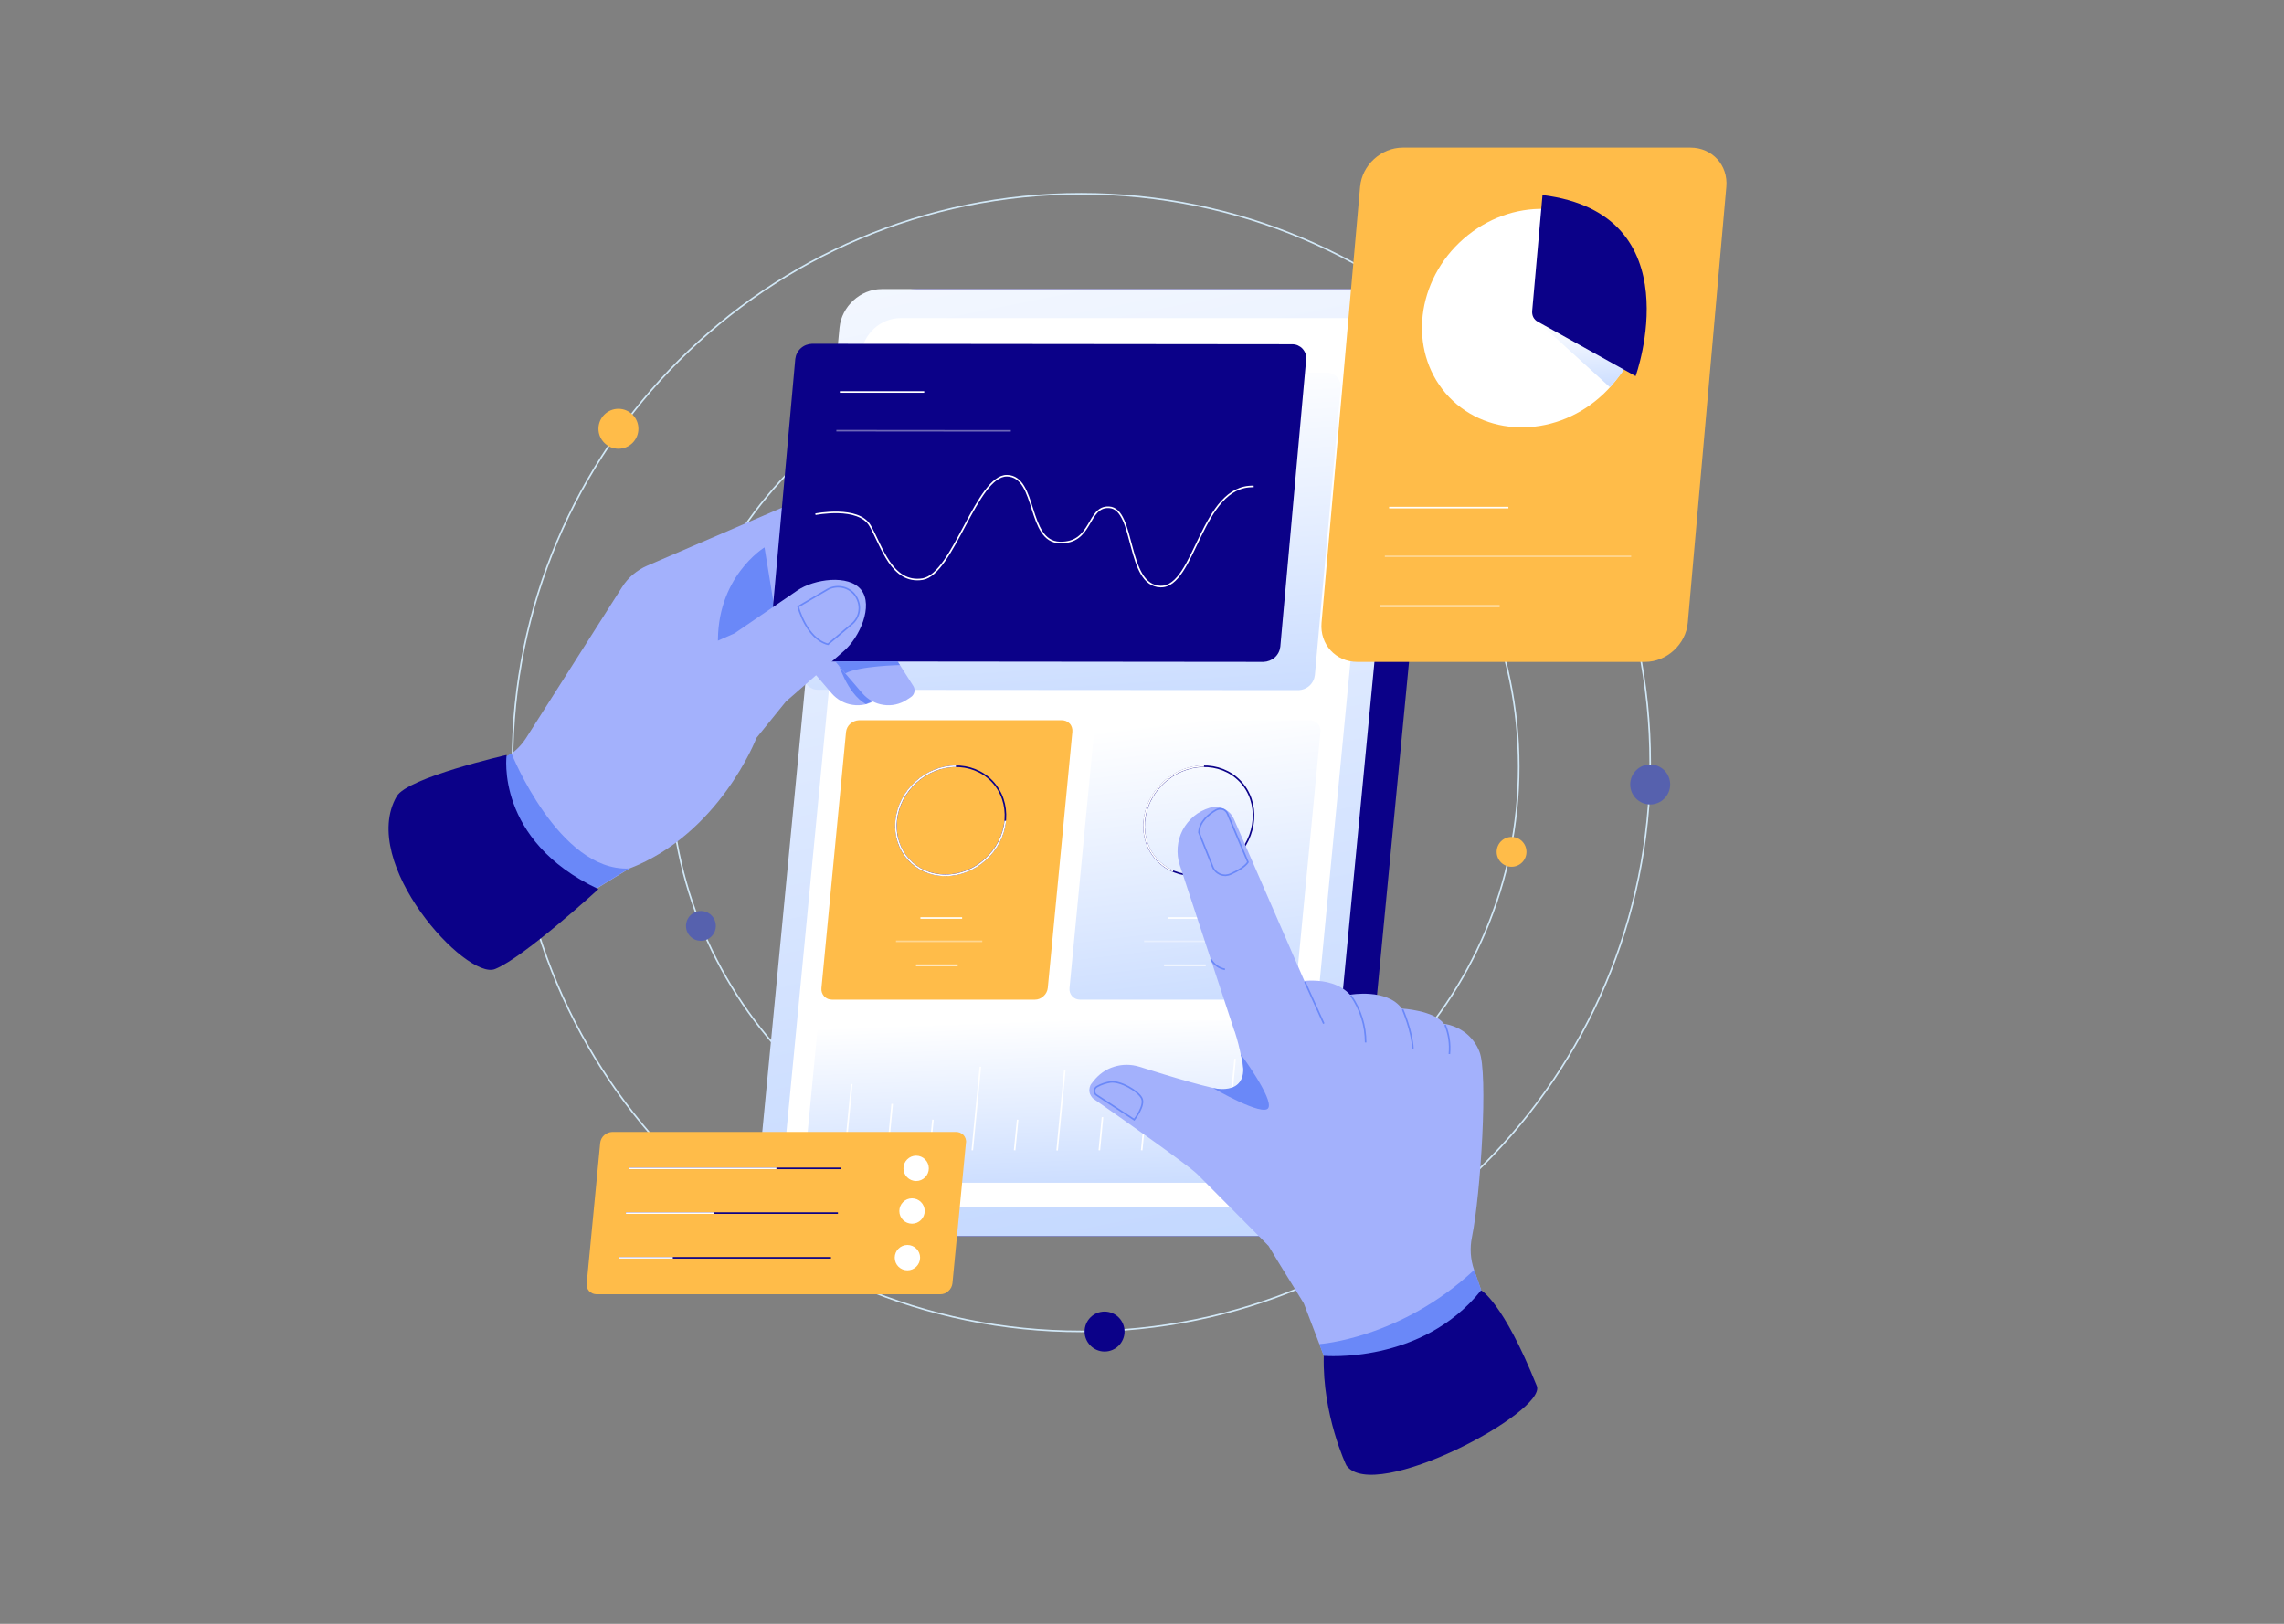 <?xml version="1.0" encoding="utf-8"?>
<!-- Generator: Adobe Illustrator 27.0.0, SVG Export Plug-In . SVG Version: 6.00 Build 0)  -->
<svg version="1.1" id="Layer_1" xmlns="http://www.w3.org/2000/svg" xmlns:xlink="http://www.w3.org/1999/xlink" x="0px" y="0px"
	 viewBox="0 0 1440 1024" style="enable-background:new 0 0 1440 1024;" xml:space="preserve">
<rect x="0" y="0" width="1440" height="1024" fill="#808080" stroke="none"/>
<style type="text/css">
	.st0{fill:none;}
	.st1{fill:none;stroke:#D1E8F7;strokeWidth:1.917;stroke-miterlimit:10;}
	.st2{fill:#FFBC49;}
	.st3{fill:#5661AE;}
	.st4{fill:#0B0188;}
	.st5{fill:none;stroke:#D1E8F7;strokeWidth:1.43;stroke-miterlimit:10;}
	.st6{fill:url(#SVGID_1_);}
	.st7{fill:#FFFFFF;}
	.st8{fill:url(#SVGID_00000084506455311896392600000015118271678200011419_);}
	.st9{fill:url(#SVGID_00000180338084912541448190000006834899876064693145_);}
	.st10{fill:none;stroke:#0B0188;strokeWidth:11.69;stroke-miterlimit:10;}
	.st11{fill:none;stroke:#FFFFFF;strokeWidth:11.69;strokeLinecap:round;stroke-miterlimit:10;}
	.st12{fill:none;stroke:#FFFFFF;strokeWidth:5.984;strokeLinecap:round;stroke-miterlimit:10;}
	
		.st13{opacity:0.4;fill:none;stroke:#FFFFFF;strokeWidth:5.984;strokeLinecap:round;stroke-miterlimit:10;enable-background:new    ;}
	.st14{fill:url(#SVGID_00000108988114396847989220000002628323872864016304_);}
	.st15{fill:#A3B1FC;}
	.st16{fill:#6A88F8;}
	.st17{fill:none;stroke:#FFFFFF;strokeWidth:7.565;strokeLinecap:round;stroke-miterlimit:10;}
	.st18{fill:none;stroke:#FFFFFF;strokeWidth:11.999;strokeLinecap:round;stroke-miterlimit:10;}
	
		.st19{opacity:0.4;fill:none;stroke:#FFFFFF;strokeWidth:11.999;strokeLinecap:round;stroke-miterlimit:10;enable-background:new    ;}
	.st20{fill:none;stroke:#6A88F8;strokeWidth:3;strokeLinecap:round;}
	.st21{fill:url(#SVGID_00000124143922689566310140000003385365603229235862_);}
	.st22{fill:none;stroke:#FFFFFF;strokeWidth:12;strokeLinecap:round;stroke-miterlimit:10;}
	
		.st23{opacity:0.4;fill:none;stroke:#FFFFFF;strokeWidth:12;strokeLinecap:round;stroke-miterlimit:10;enable-background:new    ;}
	.st24{fill:none;stroke:#0B0188;strokeWidth:11.69;strokeLinecap:round;stroke-miterlimit:10;}
	.st25{fill:#182FA4;}
	.st26{fill:#8F9094;}
	.st27{fill:#989898;}
</style>
<rect x="245" y="93" class="st0" width="843.5" height="837"/>
<path class="st1" d="M681.7,839.6c198.1,0,358.7-160.6,358.7-358.7c0-198.1-160.6-358.7-358.7-358.7S323.1,282.9,323.1,481
	C323.1,679,483.6,839.6,681.7,839.6z"/>
<path class="st2" d="M389.9,283c7,0,12.6-5.7,12.6-12.6c0-7-5.7-12.6-12.6-12.6c-7,0-12.6,5.7-12.6,12.6
	C377.3,277.3,383,283,389.9,283z"/>
<path class="st3" d="M1040.4,507.3c7,0,12.6-5.7,12.6-12.6c0-7-5.7-12.6-12.6-12.6c-7,0-12.6,5.7-12.6,12.6
	C1027.8,501.6,1033.4,507.3,1040.4,507.3z"/>
<path class="st4" d="M696.4,852.3c7,0,12.6-5.7,12.6-12.6c0-7-5.7-12.6-12.6-12.6c-7,0-12.6,5.7-12.6,12.6
	C683.8,846.6,689.5,852.3,696.4,852.3z"/>
<path class="st5" d="M690,750.9c147.8,0,267.5-119.8,267.5-267.5c0-147.8-119.8-267.6-267.5-267.6c-147.8,0-267.6,119.8-267.6,267.6
	C422.5,631.1,542.3,750.9,690,750.9z"/>
<path class="st2" d="M953,546.6c5.2,0,9.4-4.2,9.4-9.4c0-5.2-4.2-9.4-9.4-9.4c-5.2,0-9.4,4.2-9.4,9.4
	C943.6,542.4,947.8,546.6,953,546.6z"/>
<path class="st3" d="M441.9,593.3c5.2,0,9.4-4.2,9.4-9.4c0-5.2-4.2-9.4-9.4-9.4c-5.2,0-9.4,4.2-9.4,9.4
	C432.5,589.1,436.7,593.3,441.9,593.3z"/>
<path class="st4" d="M570.2,253.3c5.2,0,9.4-4.2,9.4-9.4c0-5.2-4.2-9.4-9.4-9.4c-5.2,0-9.4,4.2-9.4,9.4
	C560.8,249.1,565,253.3,570.2,253.3z"/>
<path class="st4" d="M829.3,779.6h-309c-13.4,0-23.2-10.9-21.9-24.3l52.7-548.7c1.3-13.4,13.2-24.3,26.6-24.3h309
	c13.4,0,23.2,10.9,21.9,24.3l-52.7,548.7C854.6,768.7,842.7,779.6,829.3,779.6z"/>
<linearGradient id="SVGID_1_" gradientUnits="userSpaceOnUse" x1="586.129" y1="1022.07" x2="869.966" y2="-400.313" gradientTransform="matrix(1 0 0 -1 0 1024)">
	<stop  offset="0" style="stop-color:#FFFFFF"/>
	<stop  offset="1" style="stop-color:#94B9FF"/>
</linearGradient>
<path class="st6" d="M807.5,779.6h-309c-13.4,0-23.2-10.9-21.9-24.3l52.7-548.7c1.3-13.4,13.2-24.3,26.6-24.3h309
	c13.4,0,23.2,10.9,21.9,24.3l-52.7,548.7C832.8,768.7,820.9,779.6,807.5,779.6z"/>
<path class="st7" d="M795.8,761.4H513.7c-12.4,0-21.5-10.1-20.3-22.5L543,223.1c1.2-12.4,12.2-22.5,24.7-22.5h282.1
	c12.4,0,21.5,10.1,20.3,22.5l-49.6,515.8C819.3,751.3,808.2,761.4,795.8,761.4z"/>
<linearGradient id="SVGID_00000047743573096707334990000000110900651024737940_" gradientUnits="userSpaceOnUse" x1="669.67" y1="789.904" x2="697.191" y2="361.488" gradientTransform="matrix(1 0 0 -1 0 1024)">
	<stop  offset="0" style="stop-color:#FFFFFF"/>
	<stop  offset="1" style="stop-color:#94B9FF"/>
</linearGradient>
<path style="fill:url(#SVGID_00000047743573096707334990000000110900651024737940_);" d="M818.4,435.2L515.8,435
	c-1.2,0-2.5-0.2-3.6-0.7c-1.1-0.5-2.2-1.2-3-2.1c-0.8-0.9-1.5-2-1.9-3.2c-0.4-1.2-0.5-2.4-0.4-3.6l16.3-181.1c0.3-2.6,1.5-5,3.5-6.8
	c2-1.8,4.5-2.7,7.1-2.8l302.6,0.3c1.2,0,2.5,0.2,3.6,0.7c1.1,0.5,2.2,1.2,3,2.1c0.8,0.9,1.5,2,1.9,3.2c0.4,1.2,0.5,2.4,0.4,3.6
	L829,425.7c-0.3,2.6-1.5,5-3.5,6.8C823.6,434.2,821,435.2,818.4,435.2z"/>
<linearGradient id="SVGID_00000160176365821788765310000007158338744324115861_" gradientUnits="userSpaceOnUse" x1="742.823" y1="569.511" x2="787.84" y2="196.754" gradientTransform="matrix(1 0 0 -1 0 1024)">
	<stop  offset="0" style="stop-color:#FFFFFF"/>
	<stop  offset="1" style="stop-color:#94B9FF"/>
</linearGradient>
<path style="fill:url(#SVGID_00000160176365821788765310000007158338744324115861_);" d="M808.9,630.4H681c-0.9,0-1.9-0.2-2.7-0.5
	c-0.9-0.4-1.6-0.9-2.3-1.6c-0.6-0.7-1.1-1.5-1.4-2.4c-0.3-0.9-0.4-1.8-0.3-2.8l15.5-161.5c0.2-2,1.2-3.9,2.7-5.2s3.4-2.1,5.4-2.2
	h127.9c0.9,0,1.9,0.2,2.7,0.5c0.9,0.4,1.6,0.9,2.3,1.6c0.6,0.7,1.1,1.5,1.4,2.4c0.3,0.9,0.4,1.9,0.3,2.8L817,623
	c-0.2,2-1.2,3.9-2.7,5.2C812.8,629.6,810.9,630.4,808.9,630.4z"/>
<path class="st10" d="M778.4,541.3c14.4-13.7,16-35.5,3.5-48.6c-12.5-13.1-34.3-12.6-48.7,1.2c-14.4,13.7-16,35.5-3.5,48.6
	C742.2,555.6,764,555,778.4,541.3z"/>
<path class="st11" d="M739.6,549.3c-12-5.2-19.5-17.4-18.2-31.8c1.8-19,18.7-34.4,37.7-34.4"/>
<path class="st12" d="M736.7,578.9h26.3"/>
<path class="st12" d="M733.9,608.7h26.3"/>
<path class="st13" d="M721.3,593.6h54.4"/>
<path class="st2" d="M652.5,630.4H524.6c-0.9,0-1.9-0.2-2.7-0.5c-0.9-0.4-1.6-0.9-2.3-1.6c-0.6-0.7-1.1-1.5-1.4-2.4
	c-0.3-0.9-0.4-1.8-0.3-2.8l15.5-161.5c0.2-2,1.2-3.9,2.7-5.2s3.4-2.1,5.4-2.2h127.9c0.9,0,1.9,0.2,2.7,0.5c0.9,0.4,1.6,0.9,2.3,1.6
	s1.1,1.5,1.4,2.4c0.3,0.9,0.4,1.9,0.3,2.8L660.6,623c-0.2,2-1.2,3.9-2.7,5.2C656.4,629.6,654.5,630.4,652.5,630.4z"/>
<path class="st10" d="M622,541.3c14.4-13.7,16-35.5,3.5-48.6c-12.5-13.1-34.3-12.6-48.7,1.2c-14.4,13.7-16,35.5-3.5,48.6
	C585.8,555.6,607.6,555,622,541.3z"/>
<path class="st11" d="M633.8,517.6c-1.8,19-18.7,34.4-37.7,34.4s-32.9-15.4-31.1-34.4c1.8-19,18.7-34.4,37.7-34.4"/>
<path class="st12" d="M580.3,578.9h26.3"/>
<path class="st12" d="M577.5,608.7h26.3"/>
<path class="st13" d="M564.9,593.6h54.4"/>
<linearGradient id="SVGID_00000054238125155393307430000005866801072814922426_" gradientUnits="userSpaceOnUse" x1="658.703" y1="380.99" x2="666.632" y2="161.438" gradientTransform="matrix(1 0 0 -1 0 1024)">
	<stop  offset="0" style="stop-color:#FFFFFF"/>
	<stop  offset="1" style="stop-color:#94B9FF"/>
</linearGradient>
<path style="fill:url(#SVGID_00000054238125155393307430000005866801072814922426_);" d="M798.2,745.9H513.1c-0.9,0-1.8-0.2-2.6-0.5
	c-0.8-0.4-1.6-0.9-2.2-1.5c-0.6-0.7-1-1.4-1.3-2.3c-0.3-0.9-0.4-1.8-0.2-2.6l8.5-88.5c0.2-1.9,1.1-3.7,2.5-4.9
	c1.4-1.3,3.2-2,5.2-2.1H808c0.9,0,1.8,0.2,2.6,0.5c0.8,0.4,1.6,0.9,2.2,1.5c0.6,0.7,1,1.4,1.3,2.3c0.3,0.9,0.4,1.8,0.2,2.6
	l-8.5,88.5c-0.2,1.9-1.1,3.7-2.5,4.9C801.9,745.2,800.1,745.9,798.2,745.9z"/>
<path class="st11" d="M533,725.4l4-41.8"/>
<path class="st11" d="M562.5,696.1l-2.8,29.3"/>
<path class="st11" d="M588.2,706.1l-1.9,19.3"/>
<path class="st11" d="M618.1,672.7l-5.1,52.7"/>
<path class="st11" d="M641.6,706.1l-1.9,19.3"/>
<path class="st11" d="M671.3,675.1l-4.8,50.4"/>
<path class="st11" d="M695.1,704.5l-2,20.9"/>
<path class="st11" d="M720.9,714.3l-1.1,11.1"/>
<path class="st11" d="M750.5,683.6l-4,41.8"/>
<path class="st11" d="M778.7,667.7l-5.6,57.8"/>
<path class="st15" d="M540.4,407.5l16,25.1c0.7,1.1,1,2.5,0.7,3.8c-0.3,1.3-1.1,2.5-2.2,3.2l-2.6,1.7c-4.3,2.8-9.5,4-14.7,3.2
	c-5.1-0.7-9.8-3.3-13.2-7.2l-21.3-24.8L540.4,407.5z"/>
<path class="st16" d="M528.1,417.1c0,0,5.9,20.4,17.8,26.9c3.1-1.2,6.1-2.7,8.9-4.5l-13.4-22.5"/>
<path class="st15" d="M254.1,508.7l62.9-30.2c5.9-2.8,10.9-7.3,14.5-12.8l60.8-95.6c3.8-6,9.3-10.6,15.8-13.4l87.6-37.7l-18.7,141.7
	l-0.3,5.2c0,0-23.2,60-79.9,81.8l-90.7,55.5L254.1,508.7z"/>
<path class="st16" d="M322.5,475.2c0,0,29.8,74.3,74,72.5L368.3,565c0,0-95.9-17.8-60-82.4L322.5,475.2z"/>
<path class="st16" d="M482,345.2c0,0-31,18.8-29.3,62.3l37.2-13.9L482,345.2z"/>
<path class="st15" d="M559.8,407.5l16,25.1c0.7,1.1,1,2.5,0.7,3.8c-0.3,1.3-1.1,2.5-2.2,3.2l-2.6,1.7c-4.3,2.8-9.5,4-14.7,3.2
	c-5.1-0.7-9.8-3.3-13.2-7.2l-21.3-24.8L559.8,407.5z"/>
<path class="st4" d="M796.6,417.4L494,417.1c-1.2,0-2.5-0.2-3.6-0.7c-1.1-0.5-2.2-1.2-3-2.1c-0.8-0.9-1.5-2-1.9-3.2
	s-0.5-2.4-0.4-3.6l16.3-181.1c0.3-2.6,1.5-5,3.5-6.8c2-1.8,4.5-2.7,7.1-2.8l302.6,0.3c1.2,0,2.5,0.2,3.6,0.7c1.1,0.5,2.2,1.2,3,2.1
	c0.8,0.9,1.5,2,1.9,3.2c0.4,1.2,0.5,2.4,0.4,3.6l-16.3,181.1c-0.3,2.6-1.5,5-3.5,6.8C801.8,416.3,799.2,417.3,796.6,417.4z"/>
<path class="st17" d="M514.1,324.3c0,0,27.2-5.5,34.5,7.3c7.3,12.7,13.6,36.7,33.1,33.6C601,362,615.9,299.5,635,300
	c19.1,0.6,12.4,41.6,33.2,42.1c20.8,0.6,17.1-22.9,31-22.2c16.8,0.8,10.6,49.4,32.5,50c21.9,0.6,25.5-64.2,58.7-63.1"/>
<path class="st18" d="M529.5,247.2l53.2,0"/>
<path class="st19" d="M527.3,271.6l110,0.1"/>
<path class="st15" d="M424.3,416.5l38.8-17.1l39.7-27.1c10.4-7.1,32.2-10.3,40.1-0.4c8,10.1-1,30-10.7,38.5l-36.7,32l-19.1,23.6
	L424.3,416.5z"/>
<path class="st20" d="M503.2,382.6c0,0,5.2,20.2,18.8,23.7l14.4-12.2c1.5-1.1,2.7-2.5,3.6-4c0.9-1.6,1.5-3.3,1.7-5.1
	c0.2-1.8,0.1-3.6-0.5-5.4c-0.5-1.7-1.4-3.4-2.5-4.8l0,0c-2-2.4-4.9-4.1-8-4.6c-3.1-0.5-6.4,0-9.1,1.6L503.2,382.6z"/>
<path class="st4" d="M319.4,476.1c0,0-7.5,53.8,57.9,84.6c0,0-47,43.1-65.2,50.4c-18.1,7.3-86.2-66.9-62-108.9
	C256.9,490.3,319.4,476.1,319.4,476.1z"/>
<path class="st16" d="M567.4,419.4c0,0-25.5,0.5-34.4,5.2l-6.4-7.5l39.3,0L567.4,419.4z"/>
<path class="st2" d="M1037.2,417.4H855.8c-13.7,0-23.8-11.1-22.6-24.7l24.3-274.9c1.2-13.7,13.3-24.7,26.9-24.7h181.4
	c13.7,0,23.8,11.1,22.6,24.7l-24.3,274.9C1062.9,406.3,1050.8,417.4,1037.2,417.4z"/>
<path class="st7" d="M1011.2,248.2c28.7-27.5,31.6-71.1,6.5-97.4c-25.2-26.3-68.8-25.3-97.6,2.2c-28.7,27.5-31.6,71.1-6.5,97.4
	C938.8,276.7,982.5,275.7,1011.2,248.2z"/>
<linearGradient id="SVGID_00000113328506794644542510000005700854996463346842_" gradientUnits="userSpaceOnUse" x1="998.119" y1="821.401" x2="1004.883" y2="732.825" gradientTransform="matrix(1 0 0 -1 0 1024)">
	<stop  offset="0" style="stop-color:#FFFFFF"/>
	<stop  offset="1" style="stop-color:#94B9FF"/>
</linearGradient>
<path style="fill:url(#SVGID_00000113328506794644542510000005700854996463346842_);" d="M969.5,202.7l45.5,41.5
	c0,0,10.4-11.1,13.4-19.1L969.5,202.7z"/>
<path class="st4" d="M972.5,123l-6.5,73.1c-0.1,1.3,0.1,2.7,0.7,3.9c0.6,1.2,1.6,2.2,2.7,2.8l61.8,34.4
	C1031.3,237.1,1068,134.8,972.5,123z"/>
<path class="st22" d="M875.8,320.1H951"/>
<path class="st22" d="M870.3,382.2h75.2"/>
<path class="st23" d="M873.1,350.8h155.3"/>
<path class="st15" d="M814.1,619.9c0,0,24.2-6.5,37.1,7.4c0,0,23.2-4.2,32.6,8.7c0,0,20.5,1.2,26.5,9.6c4.9,0.7,9.6,2.7,13.6,5.7
	c3.9,3.1,7,7.1,8.8,11.8c5.6,13.2,0.9,89.8-4.7,117.2c-1.4,6.9-0.9,14,1.4,20.6l14.2,40.8l-98.3,41.1l-23.3-60.9
	c0,0-28.4-45.6-32.5-53.8c-4.1-8.1,2.8-75.4-11-117.5L814.1,619.9z"/>
<path class="st16" d="M834.6,855l-2.8-7.4c0,0,51-3.3,97.6-46.7l4.5,12.8c0,0-5.8,26.4-31.9,38.9C875.6,865,834.6,855,834.6,855z"/>
<path class="st4" d="M834.6,855c0,0,61.7,5.6,99.2-41.3c0,0,13.8,7.2,35.1,60.3c6.5,16.3-102.4,74.4-120,50.2
	C848.8,924.2,833.6,892.1,834.6,855z"/>
<path class="st15" d="M784.5,676c0,0-2.1,11.3-12.2,11.3c-6.6,0-35-8.6-54-14.6c-5.2-1.6-10.7-1.6-15.9,0c-5.2,1.6-9.7,4.8-13,9.1
	l-1.2,1.5c-0.6,0.7-1,1.6-1.2,2.5c-0.2,0.9-0.3,1.9-0.1,2.8c0.1,0.9,0.5,1.8,1,2.6c0.5,0.8,1.1,1.5,1.9,2
	c16.1,11.2,59.5,41.7,65.1,47.3c6.8,6.8,44.9,45.2,44.9,45.2L784.5,676z"/>
<path class="st16" d="M782.2,664.7c0,0,20.6,27.9,17.5,33.9c-3,6.1-35-12.5-35-12.5S790.5,692.7,782.2,664.7z"/>
<path class="st15" d="M778.4,650.6l-34.6-105.1c-1.2-3.6-1.6-7.4-1.3-11.2c0.3-3.8,1.4-7.5,3.1-10.8c1.8-3.4,4.2-6.3,7.1-8.8
	c2.9-2.4,6.3-4.2,10-5.3c3-0.9,6.2-0.6,9,0.7c2.8,1.3,5.1,3.6,6.3,6.5l48.6,111.7L778.4,650.6z"/>
<path class="st20" d="M763.4,605c1,1.6,2.3,3,3.8,4.1c1.5,1.1,3.3,1.8,5.1,2.2"/>
<path class="st20" d="M775.9,551.2c4.2-1.9,8.9-4.5,10.9-7.5l-12.9-30.6c-0.3-0.7-0.7-1.3-1.2-1.7c-0.5-0.5-1.1-0.9-1.8-1.1
	c-0.7-0.2-1.4-0.3-2.1-0.2c-0.7,0.1-1.4,0.3-2,0.6c-4.6,2.6-10.6,7.4-10.9,14.3l8.7,21.7c0.4,1.1,1.1,2,1.9,2.8
	c0.8,0.8,1.8,1.4,2.8,1.9c1.1,0.4,2.2,0.6,3.3,0.6C773.7,551.9,774.8,551.7,775.9,551.2z"/>
<path class="st20" d="M822.7,619.2l11.9,26.3"/>
<path class="st20" d="M851.7,627.8c6.1,8.7,9.3,19,9.3,29.6"/>
<path class="st20" d="M884.3,636.5c0,0,6,13.8,6.5,24.7"/>
<path class="st20" d="M911.1,646.3c2.4,5.8,3.3,12.1,2.7,18.4"/>
<path class="st20" d="M715.1,706.1c0,0,7.1-9,4.7-13.6s-13.3-10.9-19.6-10.2c-3,0.5-5.9,1.4-8.5,2.9c-0.5,0.3-0.9,0.6-1.2,1.1
	c-0.3,0.5-0.5,1-0.5,1.5c0,0.5,0.1,1.1,0.3,1.6c0.2,0.5,0.6,0.9,1.1,1.2L715.1,706.1z"/>
<path class="st2" d="M592.8,816.2H376.2c-0.9,0-1.8-0.2-2.6-0.5c-0.8-0.4-1.6-0.9-2.2-1.5c-0.6-0.7-1-1.4-1.3-2.3
	c-0.3-0.9-0.4-1.8-0.2-2.6l8.5-88.5c0.2-1.9,1.1-3.7,2.5-4.9c1.4-1.3,3.2-2,5.2-2.1h216.6c0.9,0,1.8,0.2,2.6,0.5
	c0.8,0.4,1.6,0.9,2.2,1.5c0.6,0.7,1,1.4,1.3,2.3c0.3,0.9,0.4,1.8,0.2,2.6l-8.5,88.5c-0.2,1.9-1.1,3.7-2.5,4.9
	C596.6,815.5,594.8,816.2,592.8,816.2z"/>
<path class="st24" d="M396.6,736.8h133.7"/>
<path class="st11" d="M396.6,736.8h92.9"/>
<path class="st24" d="M394.6,765h133.7"/>
<path class="st11" d="M394.6,765h55.5"/>
<path class="st24" d="M390.2,793.2h133.7"/>
<path class="st11" d="M390.2,793.2h34"/>
<path class="st7" d="M577.6,744.8c4.4,0,8-3.6,8-8c0-4.4-3.6-8-8-8c-4.4,0-8,3.6-8,8C569.6,741.2,573.2,744.8,577.6,744.8z"/>
<path class="st7" d="M575,771.7c4.4,0,8-3.6,8-8c0-4.4-3.6-8-8-8s-8,3.6-8,8C567,768.2,570.6,771.7,575,771.7z"/>
<path class="st7" d="M572.1,801.1c4.4,0,8-3.6,8-8c0-4.4-3.6-8-8-8c-4.4,0-8,3.6-8,8C564.1,797.6,567.7,801.1,572.1,801.1z"/>
</svg>
